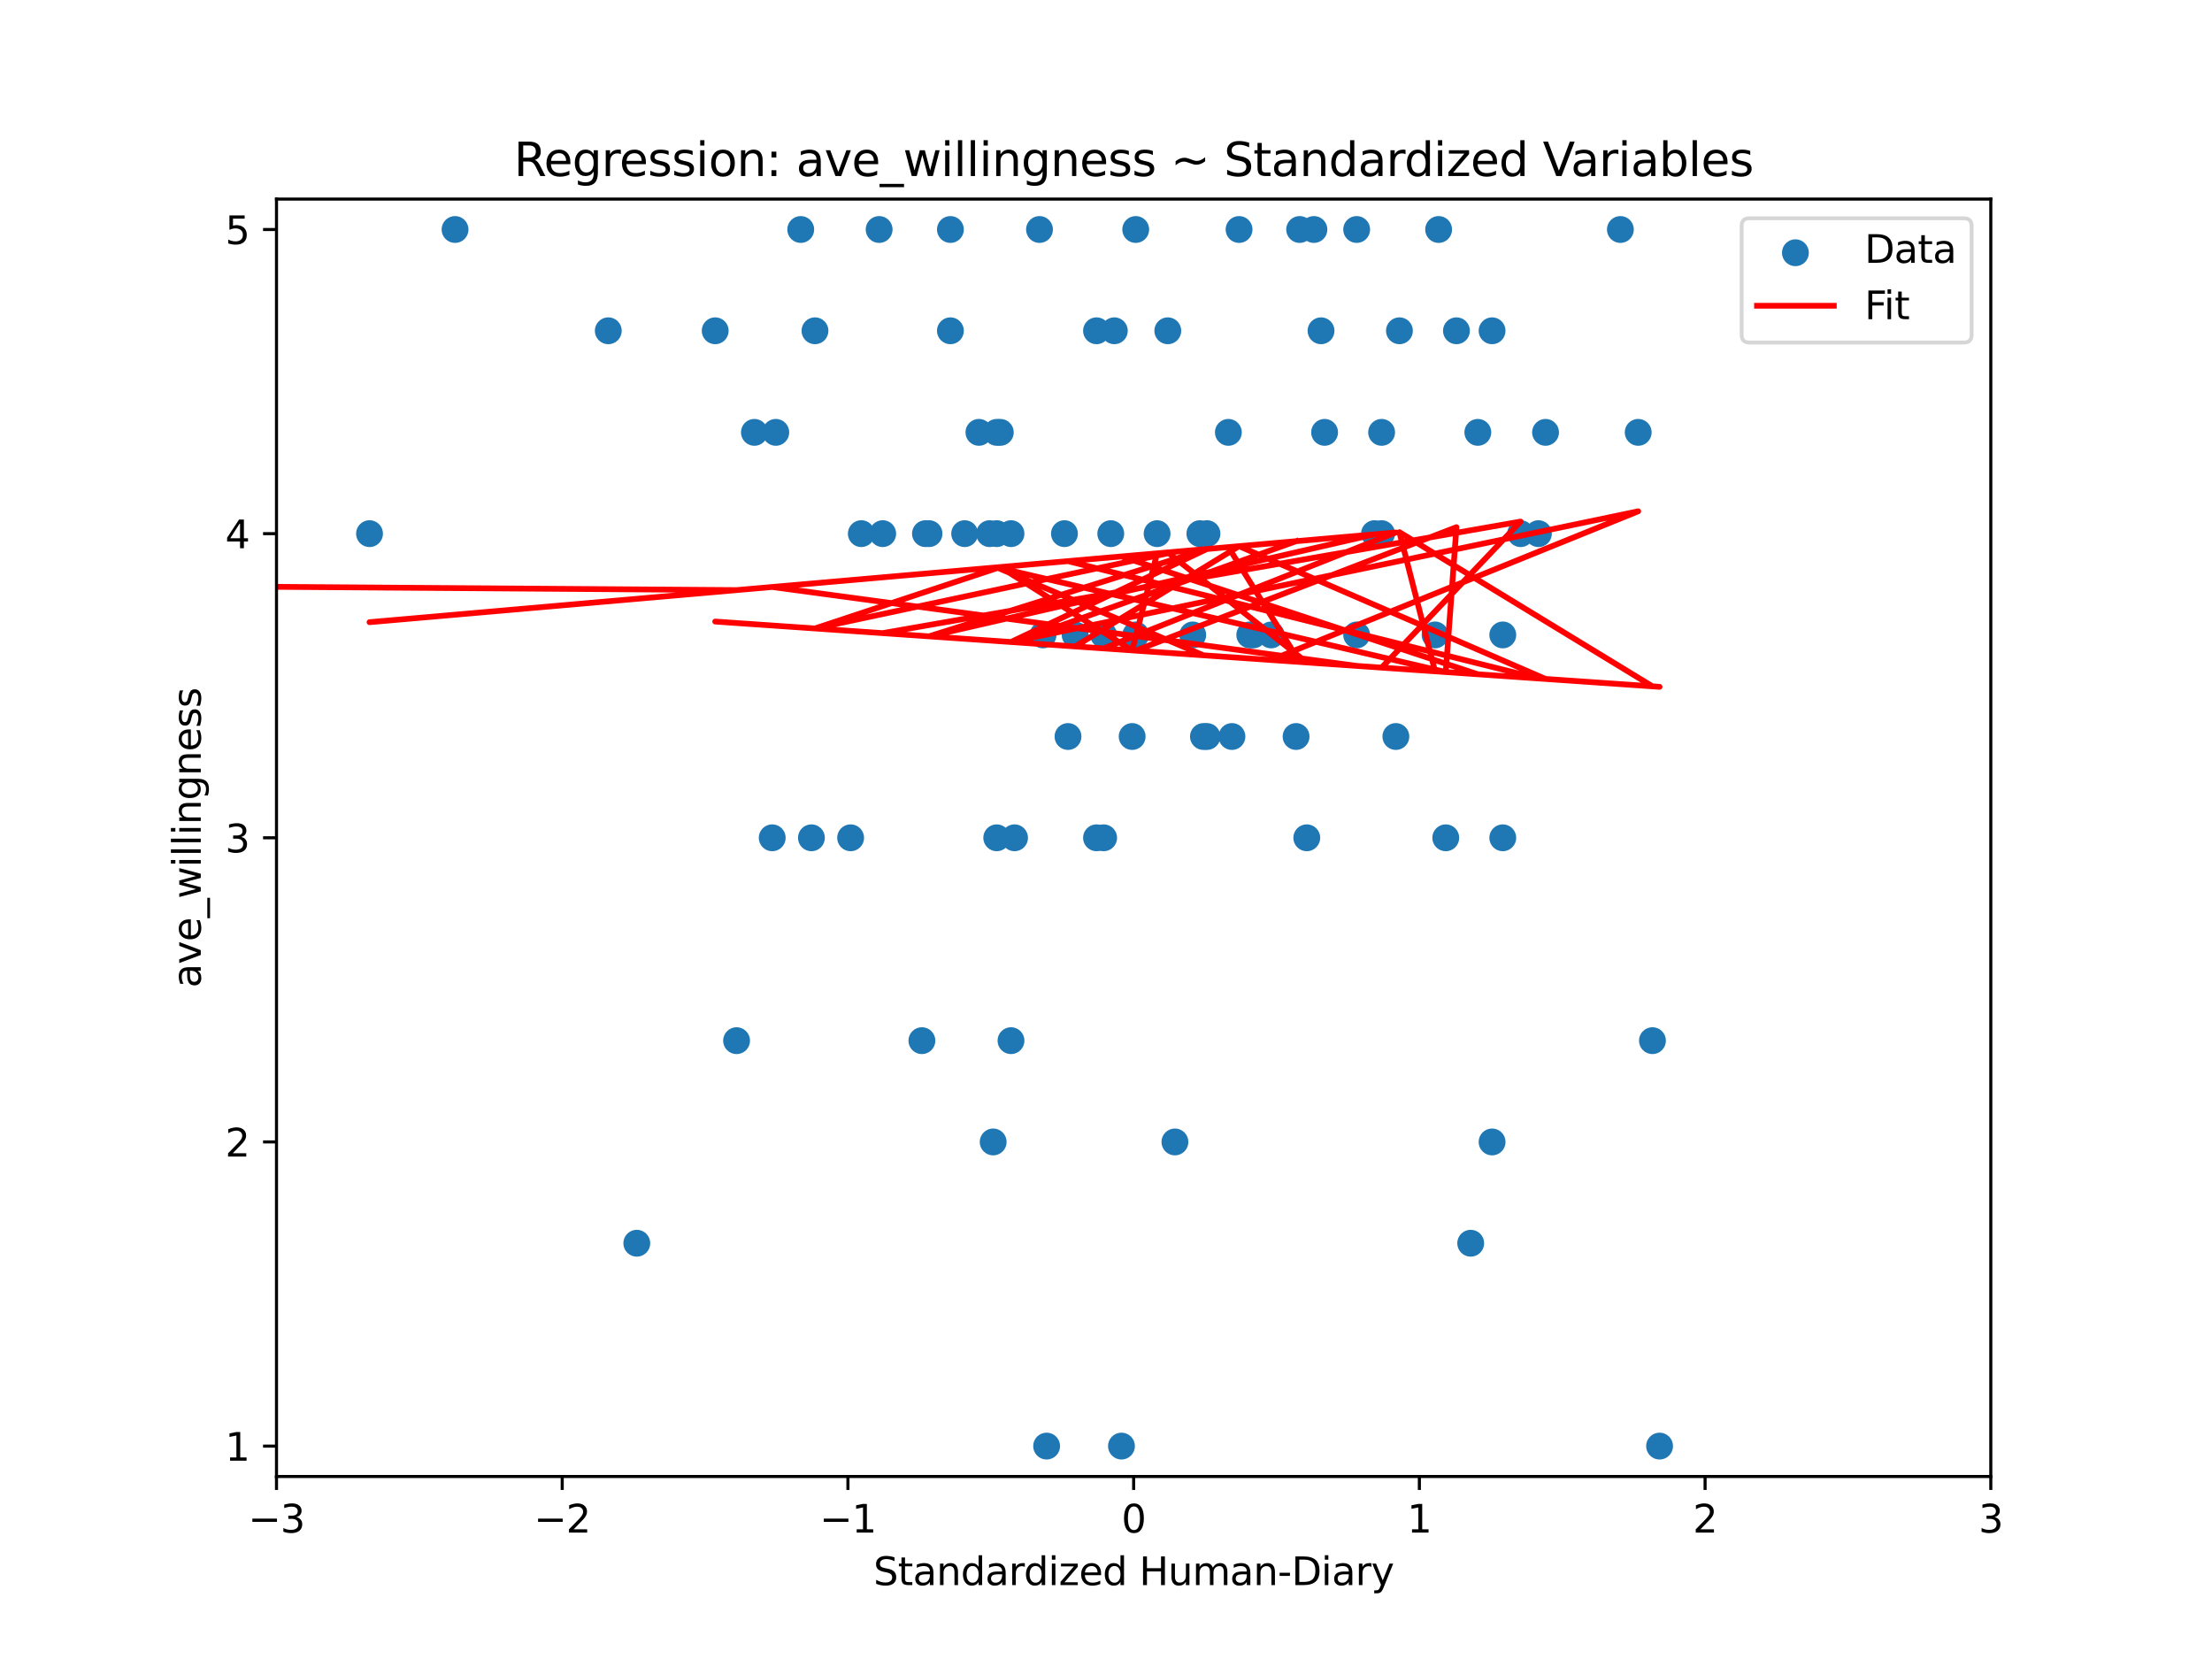 <?xml version="1.0" encoding="utf-8" standalone="no"?>
<!DOCTYPE svg PUBLIC "-//W3C//DTD SVG 1.1//EN"
  "http://www.w3.org/Graphics/SVG/1.1/DTD/svg11.dtd">
<svg xmlns:xlink="http://www.w3.org/1999/xlink" width="576pt" height="432pt" viewBox="0 0 576 432" xmlns="http://www.w3.org/2000/svg" version="1.1">
 <defs>
  <style type="text/css">*{stroke-linejoin: round; stroke-linecap: butt}</style>
 </defs>
 <g id="figure_1">
  <g id="patch_1">
   <path d="M 0 432 
L 576 432 
L 576 0 
L 0 0 
z
" style="fill: #ffffff"/>
  </g>
  <g id="axes_1">
   <g id="patch_2">
    <path d="M 72 384.48 
L 518.4 384.48 
L 518.4 51.84 
L 72 51.84 
z
" style="fill: #ffffff"/>
   </g>
   <g id="PathCollection_1">
    <defs>
     <path id="me330728692" d="M 0 3 
C 0.796 3 1.559 2.684 2.121 2.121 
C 2.684 1.559 3 0.796 3 0 
C 3 -0.796 2.684 -1.559 2.121 -2.121 
C 1.559 -2.684 0.796 -3 0 -3 
C -0.796 -3 -1.559 -2.684 -2.121 -2.121 
C -2.684 -1.559 -3 -0.796 -3 0 
C -3 0.796 -2.684 1.559 -2.121 2.121 
C -1.559 2.684 -0.796 3 0 3 
z
" style="stroke: #1f77b4"/>
    </defs>
    <g clip-path="url(#p7b02da8aae)">
     <use xlink:href="#me330728692" x="337.498" y="191.786" style="fill: #1f77b4; stroke: #1f77b4"/>
     <use xlink:href="#me330728692" x="264.188" y="218.16" style="fill: #1f77b4; stroke: #1f77b4"/>
     <use xlink:href="#me330728692" x="271.611" y="165.334" style="fill: #1f77b4; stroke: #1f77b4"/>
     <use xlink:href="#me330728692" x="391.32" y="165.334" style="fill: #1f77b4; stroke: #1f77b4"/>
     <use xlink:href="#me330728692" x="402.456" y="112.586" style="fill: #1f77b4; stroke: #1f77b4"/>
     <use xlink:href="#me330728692" x="322.65" y="59.76" style="fill: #1f77b4; stroke: #1f77b4"/>
     <use xlink:href="#me330728692" x="279.963" y="165.334" style="fill: #1f77b4; stroke: #1f77b4"/>
     <use xlink:href="#me330728692" x="343.994" y="86.134" style="fill: #1f77b4; stroke: #1f77b4"/>
     <use xlink:href="#me330728692" x="240.06" y="270.986" style="fill: #1f77b4; stroke: #1f77b4"/>
     <use xlink:href="#me330728692" x="290.171" y="86.134" style="fill: #1f77b4; stroke: #1f77b4"/>
     <use xlink:href="#me330728692" x="313.37" y="191.786" style="fill: #1f77b4; stroke: #1f77b4"/>
     <use xlink:href="#me330728692" x="259.548" y="218.16" style="fill: #1f77b4; stroke: #1f77b4"/>
     <use xlink:href="#me330728692" x="376.473" y="218.16" style="fill: #1f77b4; stroke: #1f77b4"/>
     <use xlink:href="#me330728692" x="379.257" y="86.134" style="fill: #1f77b4; stroke: #1f77b4"/>
     <use xlink:href="#me330728692" x="295.739" y="165.334" style="fill: #1f77b4; stroke: #1f77b4"/>
     <use xlink:href="#me330728692" x="384.825" y="112.586" style="fill: #1f77b4; stroke: #1f77b4"/>
     <use xlink:href="#me330728692" x="292.027" y="376.56" style="fill: #1f77b4; stroke: #1f77b4"/>
     <use xlink:href="#me330728692" x="312.442" y="138.96" style="fill: #1f77b4; stroke: #1f77b4"/>
     <use xlink:href="#me330728692" x="304.091" y="86.134" style="fill: #1f77b4; stroke: #1f77b4"/>
     <use xlink:href="#me330728692" x="340.282" y="218.16" style="fill: #1f77b4; stroke: #1f77b4"/>
     <use xlink:href="#me330728692" x="287.387" y="218.16" style="fill: #1f77b4; stroke: #1f77b4"/>
     <use xlink:href="#me330728692" x="363.481" y="191.786" style="fill: #1f77b4; stroke: #1f77b4"/>
     <use xlink:href="#me330728692" x="270.683" y="59.76" style="fill: #1f77b4; stroke: #1f77b4"/>
     <use xlink:href="#me330728692" x="278.107" y="191.786" style="fill: #1f77b4; stroke: #1f77b4"/>
     <use xlink:href="#me330728692" x="400.6" y="138.96" style="fill: #1f77b4; stroke: #1f77b4"/>
     <use xlink:href="#me330728692" x="391.32" y="218.16" style="fill: #1f77b4; stroke: #1f77b4"/>
     <use xlink:href="#me330728692" x="285.531" y="86.134" style="fill: #1f77b4; stroke: #1f77b4"/>
     <use xlink:href="#me330728692" x="211.293" y="218.16" style="fill: #1f77b4; stroke: #1f77b4"/>
     <use xlink:href="#me330728692" x="257.692" y="138.96" style="fill: #1f77b4; stroke: #1f77b4"/>
     <use xlink:href="#me330728692" x="326.362" y="165.334" style="fill: #1f77b4; stroke: #1f77b4"/>
     <use xlink:href="#me330728692" x="320.794" y="191.786" style="fill: #1f77b4; stroke: #1f77b4"/>
     <use xlink:href="#me330728692" x="338.426" y="59.76" style="fill: #1f77b4; stroke: #1f77b4"/>
     <use xlink:href="#me330728692" x="319.866" y="112.586" style="fill: #1f77b4; stroke: #1f77b4"/>
     <use xlink:href="#me330728692" x="247.484" y="59.76" style="fill: #1f77b4; stroke: #1f77b4"/>
     <use xlink:href="#me330728692" x="342.138" y="59.76" style="fill: #1f77b4; stroke: #1f77b4"/>
     <use xlink:href="#me330728692" x="224.285" y="138.96" style="fill: #1f77b4; stroke: #1f77b4"/>
     <use xlink:href="#me330728692" x="208.509" y="59.76" style="fill: #1f77b4; stroke: #1f77b4"/>
     <use xlink:href="#me330728692" x="357.913" y="138.96" style="fill: #1f77b4; stroke: #1f77b4"/>
     <use xlink:href="#me330728692" x="241.916" y="138.96" style="fill: #1f77b4; stroke: #1f77b4"/>
     <use xlink:href="#me330728692" x="314.298" y="138.96" style="fill: #1f77b4; stroke: #1f77b4"/>
     <use xlink:href="#me330728692" x="263.26" y="270.986" style="fill: #1f77b4; stroke: #1f77b4"/>
     <use xlink:href="#me330728692" x="426.584" y="112.586" style="fill: #1f77b4; stroke: #1f77b4"/>
     <use xlink:href="#me330728692" x="331.002" y="165.334" style="fill: #1f77b4; stroke: #1f77b4"/>
     <use xlink:href="#me330728692" x="432.151" y="376.56" style="fill: #1f77b4; stroke: #1f77b4"/>
     <use xlink:href="#me330728692" x="374.617" y="59.76" style="fill: #1f77b4; stroke: #1f77b4"/>
     <use xlink:href="#me330728692" x="272.539" y="376.56" style="fill: #1f77b4; stroke: #1f77b4"/>
     <use xlink:href="#me330728692" x="259.548" y="138.96" style="fill: #1f77b4; stroke: #1f77b4"/>
     <use xlink:href="#me330728692" x="229.852" y="138.96" style="fill: #1f77b4; stroke: #1f77b4"/>
     <use xlink:href="#me330728692" x="395.96" y="138.96" style="fill: #1f77b4; stroke: #1f77b4"/>
     <use xlink:href="#me330728692" x="359.769" y="112.586" style="fill: #1f77b4; stroke: #1f77b4"/>
     <use xlink:href="#me330728692" x="196.445" y="112.586" style="fill: #1f77b4; stroke: #1f77b4"/>
     <use xlink:href="#me330728692" x="430.295" y="270.986" style="fill: #1f77b4; stroke: #1f77b4"/>
     <use xlink:href="#me330728692" x="364.409" y="86.134" style="fill: #1f77b4; stroke: #1f77b4"/>
     <use xlink:href="#me330728692" x="373.689" y="165.334" style="fill: #1f77b4; stroke: #1f77b4"/>
     <use xlink:href="#me330728692" x="186.238" y="86.134" style="fill: #1f77b4; stroke: #1f77b4"/>
     <use xlink:href="#me330728692" x="382.969" y="323.734" style="fill: #1f77b4; stroke: #1f77b4"/>
     <use xlink:href="#me330728692" x="388.536" y="86.134" style="fill: #1f77b4; stroke: #1f77b4"/>
     <use xlink:href="#me330728692" x="388.536" y="297.36" style="fill: #1f77b4; stroke: #1f77b4"/>
     <use xlink:href="#me330728692" x="421.944" y="59.76" style="fill: #1f77b4; stroke: #1f77b4"/>
     <use xlink:href="#me330728692" x="314.298" y="191.786" style="fill: #1f77b4; stroke: #1f77b4"/>
     <use xlink:href="#me330728692" x="325.434" y="165.334" style="fill: #1f77b4; stroke: #1f77b4"/>
     <use xlink:href="#me330728692" x="353.273" y="59.76" style="fill: #1f77b4; stroke: #1f77b4"/>
     <use xlink:href="#me330728692" x="201.085" y="218.16" style="fill: #1f77b4; stroke: #1f77b4"/>
     <use xlink:href="#me330728692" x="353.273" y="165.334" style="fill: #1f77b4; stroke: #1f77b4"/>
     <use xlink:href="#me330728692" x="289.243" y="138.96" style="fill: #1f77b4; stroke: #1f77b4"/>
     <use xlink:href="#me330728692" x="301.307" y="138.96" style="fill: #1f77b4; stroke: #1f77b4"/>
     <use xlink:href="#me330728692" x="294.811" y="191.786" style="fill: #1f77b4; stroke: #1f77b4"/>
     <use xlink:href="#me330728692" x="260.476" y="112.586" style="fill: #1f77b4; stroke: #1f77b4"/>
     <use xlink:href="#me330728692" x="212.221" y="86.134" style="fill: #1f77b4; stroke: #1f77b4"/>
     <use xlink:href="#me330728692" x="305.947" y="297.36" style="fill: #1f77b4; stroke: #1f77b4"/>
     <use xlink:href="#me330728692" x="344.922" y="112.586" style="fill: #1f77b4; stroke: #1f77b4"/>
     <use xlink:href="#me330728692" x="158.398" y="86.134" style="fill: #1f77b4; stroke: #1f77b4"/>
     <use xlink:href="#me330728692" x="228.925" y="59.76" style="fill: #1f77b4; stroke: #1f77b4"/>
     <use xlink:href="#me330728692" x="240.988" y="138.96" style="fill: #1f77b4; stroke: #1f77b4"/>
     <use xlink:href="#me330728692" x="96.224" y="138.96" style="fill: #1f77b4; stroke: #1f77b4"/>
     <use xlink:href="#me330728692" x="251.196" y="138.96" style="fill: #1f77b4; stroke: #1f77b4"/>
     <use xlink:href="#me330728692" x="202.013" y="112.586" style="fill: #1f77b4; stroke: #1f77b4"/>
     <use xlink:href="#me330728692" x="258.62" y="297.36" style="fill: #1f77b4; stroke: #1f77b4"/>
     <use xlink:href="#me330728692" x="359.769" y="138.96" style="fill: #1f77b4; stroke: #1f77b4"/>
     <use xlink:href="#me330728692" x="310.586" y="165.334" style="fill: #1f77b4; stroke: #1f77b4"/>
     <use xlink:href="#me330728692" x="165.822" y="323.734" style="fill: #1f77b4; stroke: #1f77b4"/>
     <use xlink:href="#me330728692" x="287.387" y="165.334" style="fill: #1f77b4; stroke: #1f77b4"/>
     <use xlink:href="#me330728692" x="254.908" y="112.586" style="fill: #1f77b4; stroke: #1f77b4"/>
     <use xlink:href="#me330728692" x="285.531" y="218.16" style="fill: #1f77b4; stroke: #1f77b4"/>
     <use xlink:href="#me330728692" x="247.484" y="86.134" style="fill: #1f77b4; stroke: #1f77b4"/>
     <use xlink:href="#me330728692" x="259.548" y="112.586" style="fill: #1f77b4; stroke: #1f77b4"/>
     <use xlink:href="#me330728692" x="263.26" y="138.96" style="fill: #1f77b4; stroke: #1f77b4"/>
     <use xlink:href="#me330728692" x="277.179" y="138.96" style="fill: #1f77b4; stroke: #1f77b4"/>
     <use xlink:href="#me330728692" x="221.501" y="218.16" style="fill: #1f77b4; stroke: #1f77b4"/>
     <use xlink:href="#me330728692" x="295.739" y="59.76" style="fill: #1f77b4; stroke: #1f77b4"/>
     <use xlink:href="#me330728692" x="118.495" y="59.76" style="fill: #1f77b4; stroke: #1f77b4"/>
     <use xlink:href="#me330728692" x="191.805" y="270.986" style="fill: #1f77b4; stroke: #1f77b4"/>
     <use xlink:href="#me330728692" x="53.537" y="191.786" style="fill: #1f77b4; stroke: #1f77b4"/>
    </g>
   </g>
   <g id="matplotlib.axis_1">
    <g id="xtick_1">
     <g id="line2d_1">
      <defs>
       <path id="mbf32217a83" d="M 0 0 
L 0 3.5 
" style="stroke: #000000; stroke-width: 0.8"/>
      </defs>
      <g>
       <use xlink:href="#mbf32217a83" x="72" y="384.48" style="stroke: #000000; stroke-width: 0.8"/>
      </g>
     </g>
     <g id="text_1">
      <!-- −3 -->
      <g transform="translate(64.629 399.078) scale(0.1 -0.1)">
       <defs>
        <path id="DejaVuSans-2212" d="M 678 2272 
L 4684 2272 
L 4684 1741 
L 678 1741 
L 678 2272 
z
" transform="scale(0.016)"/>
        <path id="DejaVuSans-33" d="M 2597 2516 
Q 3050 2419 3304 2112 
Q 3559 1806 3559 1356 
Q 3559 666 3084 287 
Q 2609 -91 1734 -91 
Q 1441 -91 1130 -33 
Q 819 25 488 141 
L 488 750 
Q 750 597 1062 519 
Q 1375 441 1716 441 
Q 2309 441 2620 675 
Q 2931 909 2931 1356 
Q 2931 1769 2642 2001 
Q 2353 2234 1838 2234 
L 1294 2234 
L 1294 2753 
L 1863 2753 
Q 2328 2753 2575 2939 
Q 2822 3125 2822 3475 
Q 2822 3834 2567 4026 
Q 2313 4219 1838 4219 
Q 1578 4219 1281 4162 
Q 984 4106 628 3988 
L 628 4550 
Q 988 4650 1302 4700 
Q 1616 4750 1894 4750 
Q 2613 4750 3031 4423 
Q 3450 4097 3450 3541 
Q 3450 3153 3228 2886 
Q 3006 2619 2597 2516 
z
" transform="scale(0.016)"/>
       </defs>
       <use xlink:href="#DejaVuSans-2212"/>
       <use xlink:href="#DejaVuSans-33" x="83.789"/>
      </g>
     </g>
    </g>
    <g id="xtick_2">
     <g id="line2d_2">
      <g>
       <use xlink:href="#mbf32217a83" x="146.4" y="384.48" style="stroke: #000000; stroke-width: 0.8"/>
      </g>
     </g>
     <g id="text_2">
      <!-- −2 -->
      <g transform="translate(139.029 399.078) scale(0.1 -0.1)">
       <defs>
        <path id="DejaVuSans-32" d="M 1228 531 
L 3431 531 
L 3431 0 
L 469 0 
L 469 531 
Q 828 903 1448 1529 
Q 2069 2156 2228 2338 
Q 2531 2678 2651 2914 
Q 2772 3150 2772 3378 
Q 2772 3750 2511 3984 
Q 2250 4219 1831 4219 
Q 1534 4219 1204 4116 
Q 875 4013 500 3803 
L 500 4441 
Q 881 4594 1212 4672 
Q 1544 4750 1819 4750 
Q 2544 4750 2975 4387 
Q 3406 4025 3406 3419 
Q 3406 3131 3298 2873 
Q 3191 2616 2906 2266 
Q 2828 2175 2409 1742 
Q 1991 1309 1228 531 
z
" transform="scale(0.016)"/>
       </defs>
       <use xlink:href="#DejaVuSans-2212"/>
       <use xlink:href="#DejaVuSans-32" x="83.789"/>
      </g>
     </g>
    </g>
    <g id="xtick_3">
     <g id="line2d_3">
      <g>
       <use xlink:href="#mbf32217a83" x="220.8" y="384.48" style="stroke: #000000; stroke-width: 0.8"/>
      </g>
     </g>
     <g id="text_3">
      <!-- −1 -->
      <g transform="translate(213.429 399.078) scale(0.1 -0.1)">
       <defs>
        <path id="DejaVuSans-31" d="M 794 531 
L 1825 531 
L 1825 4091 
L 703 3866 
L 703 4441 
L 1819 4666 
L 2450 4666 
L 2450 531 
L 3481 531 
L 3481 0 
L 794 0 
L 794 531 
z
" transform="scale(0.016)"/>
       </defs>
       <use xlink:href="#DejaVuSans-2212"/>
       <use xlink:href="#DejaVuSans-31" x="83.789"/>
      </g>
     </g>
    </g>
    <g id="xtick_4">
     <g id="line2d_4">
      <g>
       <use xlink:href="#mbf32217a83" x="295.2" y="384.48" style="stroke: #000000; stroke-width: 0.8"/>
      </g>
     </g>
     <g id="text_4">
      <!-- 0 -->
      <g transform="translate(292.019 399.078) scale(0.1 -0.1)">
       <defs>
        <path id="DejaVuSans-30" d="M 2034 4250 
Q 1547 4250 1301 3770 
Q 1056 3291 1056 2328 
Q 1056 1369 1301 889 
Q 1547 409 2034 409 
Q 2525 409 2770 889 
Q 3016 1369 3016 2328 
Q 3016 3291 2770 3770 
Q 2525 4250 2034 4250 
z
M 2034 4750 
Q 2819 4750 3233 4129 
Q 3647 3509 3647 2328 
Q 3647 1150 3233 529 
Q 2819 -91 2034 -91 
Q 1250 -91 836 529 
Q 422 1150 422 2328 
Q 422 3509 836 4129 
Q 1250 4750 2034 4750 
z
" transform="scale(0.016)"/>
       </defs>
       <use xlink:href="#DejaVuSans-30"/>
      </g>
     </g>
    </g>
    <g id="xtick_5">
     <g id="line2d_5">
      <g>
       <use xlink:href="#mbf32217a83" x="369.6" y="384.48" style="stroke: #000000; stroke-width: 0.8"/>
      </g>
     </g>
     <g id="text_5">
      <!-- 1 -->
      <g transform="translate(366.419 399.078) scale(0.1 -0.1)">
       <use xlink:href="#DejaVuSans-31"/>
      </g>
     </g>
    </g>
    <g id="xtick_6">
     <g id="line2d_6">
      <g>
       <use xlink:href="#mbf32217a83" x="444" y="384.48" style="stroke: #000000; stroke-width: 0.8"/>
      </g>
     </g>
     <g id="text_6">
      <!-- 2 -->
      <g transform="translate(440.819 399.078) scale(0.1 -0.1)">
       <use xlink:href="#DejaVuSans-32"/>
      </g>
     </g>
    </g>
    <g id="xtick_7">
     <g id="line2d_7">
      <g>
       <use xlink:href="#mbf32217a83" x="518.4" y="384.48" style="stroke: #000000; stroke-width: 0.8"/>
      </g>
     </g>
     <g id="text_7">
      <!-- 3 -->
      <g transform="translate(515.219 399.078) scale(0.1 -0.1)">
       <use xlink:href="#DejaVuSans-33"/>
      </g>
     </g>
    </g>
    <g id="text_8">
     <!-- Standardized Human-Diary -->
     <g transform="translate(227.445 412.757) scale(0.1 -0.1)">
      <defs>
       <path id="DejaVuSans-53" d="M 3425 4513 
L 3425 3897 
Q 3066 4069 2747 4153 
Q 2428 4238 2131 4238 
Q 1616 4238 1336 4038 
Q 1056 3838 1056 3469 
Q 1056 3159 1242 3001 
Q 1428 2844 1947 2747 
L 2328 2669 
Q 3034 2534 3370 2195 
Q 3706 1856 3706 1288 
Q 3706 609 3251 259 
Q 2797 -91 1919 -91 
Q 1588 -91 1214 -16 
Q 841 59 441 206 
L 441 856 
Q 825 641 1194 531 
Q 1563 422 1919 422 
Q 2459 422 2753 634 
Q 3047 847 3047 1241 
Q 3047 1584 2836 1778 
Q 2625 1972 2144 2069 
L 1759 2144 
Q 1053 2284 737 2584 
Q 422 2884 422 3419 
Q 422 4038 858 4394 
Q 1294 4750 2059 4750 
Q 2388 4750 2728 4690 
Q 3069 4631 3425 4513 
z
" transform="scale(0.016)"/>
       <path id="DejaVuSans-74" d="M 1172 4494 
L 1172 3500 
L 2356 3500 
L 2356 3053 
L 1172 3053 
L 1172 1153 
Q 1172 725 1289 603 
Q 1406 481 1766 481 
L 2356 481 
L 2356 0 
L 1766 0 
Q 1100 0 847 248 
Q 594 497 594 1153 
L 594 3053 
L 172 3053 
L 172 3500 
L 594 3500 
L 594 4494 
L 1172 4494 
z
" transform="scale(0.016)"/>
       <path id="DejaVuSans-61" d="M 2194 1759 
Q 1497 1759 1228 1600 
Q 959 1441 959 1056 
Q 959 750 1161 570 
Q 1363 391 1709 391 
Q 2188 391 2477 730 
Q 2766 1069 2766 1631 
L 2766 1759 
L 2194 1759 
z
M 3341 1997 
L 3341 0 
L 2766 0 
L 2766 531 
Q 2569 213 2275 61 
Q 1981 -91 1556 -91 
Q 1019 -91 701 211 
Q 384 513 384 1019 
Q 384 1609 779 1909 
Q 1175 2209 1959 2209 
L 2766 2209 
L 2766 2266 
Q 2766 2663 2505 2880 
Q 2244 3097 1772 3097 
Q 1472 3097 1187 3025 
Q 903 2953 641 2809 
L 641 3341 
Q 956 3463 1253 3523 
Q 1550 3584 1831 3584 
Q 2591 3584 2966 3190 
Q 3341 2797 3341 1997 
z
" transform="scale(0.016)"/>
       <path id="DejaVuSans-6e" d="M 3513 2113 
L 3513 0 
L 2938 0 
L 2938 2094 
Q 2938 2591 2744 2837 
Q 2550 3084 2163 3084 
Q 1697 3084 1428 2787 
Q 1159 2491 1159 1978 
L 1159 0 
L 581 0 
L 581 3500 
L 1159 3500 
L 1159 2956 
Q 1366 3272 1645 3428 
Q 1925 3584 2291 3584 
Q 2894 3584 3203 3211 
Q 3513 2838 3513 2113 
z
" transform="scale(0.016)"/>
       <path id="DejaVuSans-64" d="M 2906 2969 
L 2906 4863 
L 3481 4863 
L 3481 0 
L 2906 0 
L 2906 525 
Q 2725 213 2448 61 
Q 2172 -91 1784 -91 
Q 1150 -91 751 415 
Q 353 922 353 1747 
Q 353 2572 751 3078 
Q 1150 3584 1784 3584 
Q 2172 3584 2448 3432 
Q 2725 3281 2906 2969 
z
M 947 1747 
Q 947 1113 1208 752 
Q 1469 391 1925 391 
Q 2381 391 2643 752 
Q 2906 1113 2906 1747 
Q 2906 2381 2643 2742 
Q 2381 3103 1925 3103 
Q 1469 3103 1208 2742 
Q 947 2381 947 1747 
z
" transform="scale(0.016)"/>
       <path id="DejaVuSans-72" d="M 2631 2963 
Q 2534 3019 2420 3045 
Q 2306 3072 2169 3072 
Q 1681 3072 1420 2755 
Q 1159 2438 1159 1844 
L 1159 0 
L 581 0 
L 581 3500 
L 1159 3500 
L 1159 2956 
Q 1341 3275 1631 3429 
Q 1922 3584 2338 3584 
Q 2397 3584 2469 3576 
Q 2541 3569 2628 3553 
L 2631 2963 
z
" transform="scale(0.016)"/>
       <path id="DejaVuSans-69" d="M 603 3500 
L 1178 3500 
L 1178 0 
L 603 0 
L 603 3500 
z
M 603 4863 
L 1178 4863 
L 1178 4134 
L 603 4134 
L 603 4863 
z
" transform="scale(0.016)"/>
       <path id="DejaVuSans-7a" d="M 353 3500 
L 3084 3500 
L 3084 2975 
L 922 459 
L 3084 459 
L 3084 0 
L 275 0 
L 275 525 
L 2438 3041 
L 353 3041 
L 353 3500 
z
" transform="scale(0.016)"/>
       <path id="DejaVuSans-65" d="M 3597 1894 
L 3597 1613 
L 953 1613 
Q 991 1019 1311 708 
Q 1631 397 2203 397 
Q 2534 397 2845 478 
Q 3156 559 3463 722 
L 3463 178 
Q 3153 47 2828 -22 
Q 2503 -91 2169 -91 
Q 1331 -91 842 396 
Q 353 884 353 1716 
Q 353 2575 817 3079 
Q 1281 3584 2069 3584 
Q 2775 3584 3186 3129 
Q 3597 2675 3597 1894 
z
M 3022 2063 
Q 3016 2534 2758 2815 
Q 2500 3097 2075 3097 
Q 1594 3097 1305 2825 
Q 1016 2553 972 2059 
L 3022 2063 
z
" transform="scale(0.016)"/>
       <path id="DejaVuSans-20" transform="scale(0.016)"/>
       <path id="DejaVuSans-48" d="M 628 4666 
L 1259 4666 
L 1259 2753 
L 3553 2753 
L 3553 4666 
L 4184 4666 
L 4184 0 
L 3553 0 
L 3553 2222 
L 1259 2222 
L 1259 0 
L 628 0 
L 628 4666 
z
" transform="scale(0.016)"/>
       <path id="DejaVuSans-75" d="M 544 1381 
L 544 3500 
L 1119 3500 
L 1119 1403 
Q 1119 906 1312 657 
Q 1506 409 1894 409 
Q 2359 409 2629 706 
Q 2900 1003 2900 1516 
L 2900 3500 
L 3475 3500 
L 3475 0 
L 2900 0 
L 2900 538 
Q 2691 219 2414 64 
Q 2138 -91 1772 -91 
Q 1169 -91 856 284 
Q 544 659 544 1381 
z
M 1991 3584 
L 1991 3584 
z
" transform="scale(0.016)"/>
       <path id="DejaVuSans-6d" d="M 3328 2828 
Q 3544 3216 3844 3400 
Q 4144 3584 4550 3584 
Q 5097 3584 5394 3201 
Q 5691 2819 5691 2113 
L 5691 0 
L 5113 0 
L 5113 2094 
Q 5113 2597 4934 2840 
Q 4756 3084 4391 3084 
Q 3944 3084 3684 2787 
Q 3425 2491 3425 1978 
L 3425 0 
L 2847 0 
L 2847 2094 
Q 2847 2600 2669 2842 
Q 2491 3084 2119 3084 
Q 1678 3084 1418 2786 
Q 1159 2488 1159 1978 
L 1159 0 
L 581 0 
L 581 3500 
L 1159 3500 
L 1159 2956 
Q 1356 3278 1631 3431 
Q 1906 3584 2284 3584 
Q 2666 3584 2933 3390 
Q 3200 3197 3328 2828 
z
" transform="scale(0.016)"/>
       <path id="DejaVuSans-2d" d="M 313 2009 
L 1997 2009 
L 1997 1497 
L 313 1497 
L 313 2009 
z
" transform="scale(0.016)"/>
       <path id="DejaVuSans-44" d="M 1259 4147 
L 1259 519 
L 2022 519 
Q 2988 519 3436 956 
Q 3884 1394 3884 2338 
Q 3884 3275 3436 3711 
Q 2988 4147 2022 4147 
L 1259 4147 
z
M 628 4666 
L 1925 4666 
Q 3281 4666 3915 4102 
Q 4550 3538 4550 2338 
Q 4550 1131 3912 565 
Q 3275 0 1925 0 
L 628 0 
L 628 4666 
z
" transform="scale(0.016)"/>
       <path id="DejaVuSans-79" d="M 2059 -325 
Q 1816 -950 1584 -1140 
Q 1353 -1331 966 -1331 
L 506 -1331 
L 506 -850 
L 844 -850 
Q 1081 -850 1212 -737 
Q 1344 -625 1503 -206 
L 1606 56 
L 191 3500 
L 800 3500 
L 1894 763 
L 2988 3500 
L 3597 3500 
L 2059 -325 
z
" transform="scale(0.016)"/>
      </defs>
      <use xlink:href="#DejaVuSans-53"/>
      <use xlink:href="#DejaVuSans-74" x="63.477"/>
      <use xlink:href="#DejaVuSans-61" x="102.686"/>
      <use xlink:href="#DejaVuSans-6e" x="163.965"/>
      <use xlink:href="#DejaVuSans-64" x="227.344"/>
      <use xlink:href="#DejaVuSans-61" x="290.82"/>
      <use xlink:href="#DejaVuSans-72" x="352.1"/>
      <use xlink:href="#DejaVuSans-64" x="391.463"/>
      <use xlink:href="#DejaVuSans-69" x="454.939"/>
      <use xlink:href="#DejaVuSans-7a" x="482.723"/>
      <use xlink:href="#DejaVuSans-65" x="535.213"/>
      <use xlink:href="#DejaVuSans-64" x="596.736"/>
      <use xlink:href="#DejaVuSans-20" x="660.213"/>
      <use xlink:href="#DejaVuSans-48" x="692"/>
      <use xlink:href="#DejaVuSans-75" x="767.195"/>
      <use xlink:href="#DejaVuSans-6d" x="830.574"/>
      <use xlink:href="#DejaVuSans-61" x="927.986"/>
      <use xlink:href="#DejaVuSans-6e" x="989.266"/>
      <use xlink:href="#DejaVuSans-2d" x="1052.645"/>
      <use xlink:href="#DejaVuSans-44" x="1088.729"/>
      <use xlink:href="#DejaVuSans-69" x="1165.73"/>
      <use xlink:href="#DejaVuSans-61" x="1193.514"/>
      <use xlink:href="#DejaVuSans-72" x="1254.793"/>
      <use xlink:href="#DejaVuSans-79" x="1295.906"/>
     </g>
    </g>
   </g>
   <g id="matplotlib.axis_2">
    <g id="ytick_1">
     <g id="line2d_8">
      <defs>
       <path id="m2ba1ef8486" d="M 0 0 
L -3.5 0 
" style="stroke: #000000; stroke-width: 0.8"/>
      </defs>
      <g>
       <use xlink:href="#m2ba1ef8486" x="72" y="376.56" style="stroke: #000000; stroke-width: 0.8"/>
      </g>
     </g>
     <g id="text_9">
      <!-- 1 -->
      <g transform="translate(58.638 380.359) scale(0.1 -0.1)">
       <use xlink:href="#DejaVuSans-31"/>
      </g>
     </g>
    </g>
    <g id="ytick_2">
     <g id="line2d_9">
      <g>
       <use xlink:href="#m2ba1ef8486" x="72" y="297.36" style="stroke: #000000; stroke-width: 0.8"/>
      </g>
     </g>
     <g id="text_10">
      <!-- 2 -->
      <g transform="translate(58.638 301.159) scale(0.1 -0.1)">
       <use xlink:href="#DejaVuSans-32"/>
      </g>
     </g>
    </g>
    <g id="ytick_3">
     <g id="line2d_10">
      <g>
       <use xlink:href="#m2ba1ef8486" x="72" y="218.16" style="stroke: #000000; stroke-width: 0.8"/>
      </g>
     </g>
     <g id="text_11">
      <!-- 3 -->
      <g transform="translate(58.638 221.959) scale(0.1 -0.1)">
       <use xlink:href="#DejaVuSans-33"/>
      </g>
     </g>
    </g>
    <g id="ytick_4">
     <g id="line2d_11">
      <g>
       <use xlink:href="#m2ba1ef8486" x="72" y="138.96" style="stroke: #000000; stroke-width: 0.8"/>
      </g>
     </g>
     <g id="text_12">
      <!-- 4 -->
      <g transform="translate(58.638 142.759) scale(0.1 -0.1)">
       <defs>
        <path id="DejaVuSans-34" d="M 2419 4116 
L 825 1625 
L 2419 1625 
L 2419 4116 
z
M 2253 4666 
L 3047 4666 
L 3047 1625 
L 3713 1625 
L 3713 1100 
L 3047 1100 
L 3047 0 
L 2419 0 
L 2419 1100 
L 313 1100 
L 313 1709 
L 2253 4666 
z
" transform="scale(0.016)"/>
       </defs>
       <use xlink:href="#DejaVuSans-34"/>
      </g>
     </g>
    </g>
    <g id="ytick_5">
     <g id="line2d_12">
      <g>
       <use xlink:href="#m2ba1ef8486" x="72" y="59.76" style="stroke: #000000; stroke-width: 0.8"/>
      </g>
     </g>
     <g id="text_13">
      <!-- 5 -->
      <g transform="translate(58.638 63.559) scale(0.1 -0.1)">
       <defs>
        <path id="DejaVuSans-35" d="M 691 4666 
L 3169 4666 
L 3169 4134 
L 1269 4134 
L 1269 2991 
Q 1406 3038 1543 3061 
Q 1681 3084 1819 3084 
Q 2600 3084 3056 2656 
Q 3513 2228 3513 1497 
Q 3513 744 3044 326 
Q 2575 -91 1722 -91 
Q 1428 -91 1123 -41 
Q 819 9 494 109 
L 494 744 
Q 775 591 1075 516 
Q 1375 441 1709 441 
Q 2250 441 2565 725 
Q 2881 1009 2881 1497 
Q 2881 1984 2565 2268 
Q 2250 2553 1709 2553 
Q 1456 2553 1204 2497 
Q 953 2441 691 2322 
L 691 4666 
z
" transform="scale(0.016)"/>
       </defs>
       <use xlink:href="#DejaVuSans-35"/>
      </g>
     </g>
    </g>
    <g id="text_14">
     <!-- ave_willingness -->
     <g transform="translate(52.28 257.203) rotate(-90) scale(0.1 -0.1)">
      <defs>
       <path id="DejaVuSans-76" d="M 191 3500 
L 800 3500 
L 1894 563 
L 2988 3500 
L 3597 3500 
L 2284 0 
L 1503 0 
L 191 3500 
z
" transform="scale(0.016)"/>
       <path id="DejaVuSans-5f" d="M 3263 -1063 
L 3263 -1509 
L -63 -1509 
L -63 -1063 
L 3263 -1063 
z
" transform="scale(0.016)"/>
       <path id="DejaVuSans-77" d="M 269 3500 
L 844 3500 
L 1563 769 
L 2278 3500 
L 2956 3500 
L 3675 769 
L 4391 3500 
L 4966 3500 
L 4050 0 
L 3372 0 
L 2619 2869 
L 1863 0 
L 1184 0 
L 269 3500 
z
" transform="scale(0.016)"/>
       <path id="DejaVuSans-6c" d="M 603 4863 
L 1178 4863 
L 1178 0 
L 603 0 
L 603 4863 
z
" transform="scale(0.016)"/>
       <path id="DejaVuSans-67" d="M 2906 1791 
Q 2906 2416 2648 2759 
Q 2391 3103 1925 3103 
Q 1463 3103 1205 2759 
Q 947 2416 947 1791 
Q 947 1169 1205 825 
Q 1463 481 1925 481 
Q 2391 481 2648 825 
Q 2906 1169 2906 1791 
z
M 3481 434 
Q 3481 -459 3084 -895 
Q 2688 -1331 1869 -1331 
Q 1566 -1331 1297 -1286 
Q 1028 -1241 775 -1147 
L 775 -588 
Q 1028 -725 1275 -790 
Q 1522 -856 1778 -856 
Q 2344 -856 2625 -561 
Q 2906 -266 2906 331 
L 2906 616 
Q 2728 306 2450 153 
Q 2172 0 1784 0 
Q 1141 0 747 490 
Q 353 981 353 1791 
Q 353 2603 747 3093 
Q 1141 3584 1784 3584 
Q 2172 3584 2450 3431 
Q 2728 3278 2906 2969 
L 2906 3500 
L 3481 3500 
L 3481 434 
z
" transform="scale(0.016)"/>
       <path id="DejaVuSans-73" d="M 2834 3397 
L 2834 2853 
Q 2591 2978 2328 3040 
Q 2066 3103 1784 3103 
Q 1356 3103 1142 2972 
Q 928 2841 928 2578 
Q 928 2378 1081 2264 
Q 1234 2150 1697 2047 
L 1894 2003 
Q 2506 1872 2764 1633 
Q 3022 1394 3022 966 
Q 3022 478 2636 193 
Q 2250 -91 1575 -91 
Q 1294 -91 989 -36 
Q 684 19 347 128 
L 347 722 
Q 666 556 975 473 
Q 1284 391 1588 391 
Q 1994 391 2212 530 
Q 2431 669 2431 922 
Q 2431 1156 2273 1281 
Q 2116 1406 1581 1522 
L 1381 1569 
Q 847 1681 609 1914 
Q 372 2147 372 2553 
Q 372 3047 722 3315 
Q 1072 3584 1716 3584 
Q 2034 3584 2315 3537 
Q 2597 3491 2834 3397 
z
" transform="scale(0.016)"/>
      </defs>
      <use xlink:href="#DejaVuSans-61"/>
      <use xlink:href="#DejaVuSans-76" x="61.279"/>
      <use xlink:href="#DejaVuSans-65" x="120.459"/>
      <use xlink:href="#DejaVuSans-5f" x="181.982"/>
      <use xlink:href="#DejaVuSans-77" x="231.982"/>
      <use xlink:href="#DejaVuSans-69" x="313.77"/>
      <use xlink:href="#DejaVuSans-6c" x="341.553"/>
      <use xlink:href="#DejaVuSans-6c" x="369.336"/>
      <use xlink:href="#DejaVuSans-69" x="397.119"/>
      <use xlink:href="#DejaVuSans-6e" x="424.902"/>
      <use xlink:href="#DejaVuSans-67" x="488.281"/>
      <use xlink:href="#DejaVuSans-6e" x="551.758"/>
      <use xlink:href="#DejaVuSans-65" x="615.137"/>
      <use xlink:href="#DejaVuSans-73" x="676.66"/>
      <use xlink:href="#DejaVuSans-73" x="728.76"/>
     </g>
    </g>
   </g>
   <g id="line2d_13">
    <path d="M 337.498 140.927 
L 264.188 167.24 
L 271.611 167.753 
L 391.32 176.028 
L 402.456 176.797 
L 322.65 142.225 
L 279.963 168.331 
L 343.994 172.756 
L 240.06 165.572 
L 290.171 169.036 
L 313.37 170.64 
L 259.548 147.74 
L 376.473 175.001 
L 379.257 137.277 
L 295.739 169.421 
L 384.825 175.579 
L 292.027 144.901 
L 312.442 143.117 
L 304.091 143.847 
L 340.282 172.5 
L 287.387 168.844 
L 363.481 138.656 
L 270.683 146.767 
L 278.107 146.118 
L 400.6 176.669 
L 391.32 176.028 
L 285.531 168.715 
L 211.293 163.584 
L 257.692 166.791 
L 326.362 171.538 
L 320.794 171.153 
L 338.426 172.372 
L 319.866 142.468 
L 247.484 148.794 
L 342.138 140.522 
L 224.285 150.822 
L 208.509 152.201 
L 357.913 139.143 
L 241.916 165.701 
L 314.298 142.955 
L 263.26 167.176 
L 426.584 133.141 
L 331.002 171.858 
L 432.151 178.85 
L 374.617 174.873 
L 272.539 167.817 
L 259.548 166.919 
L 229.852 164.867 
L 395.96 135.817 
L 359.769 173.847 
L 196.445 162.558 
L 430.295 178.722 
L 364.409 138.575 
L 373.689 174.809 
L 186.238 161.852 
L 382.969 175.45 
L 388.536 175.835 
L 388.536 175.835 
L 421.944 178.144 
L 314.298 170.704 
L 325.434 171.474 
L 353.273 173.398 
L 201.085 152.85 
L 353.273 139.548 
L 289.243 145.145 
L 301.307 144.09 
L 294.811 169.357 
L 260.476 147.659 
L 212.221 163.648 
L 305.947 143.685 
L 344.922 140.278 
L 158.398 156.58 
L 228.925 150.416 
L 240.988 149.362 
L 96.224 162.015 
L 251.196 148.47 
L 202.013 152.769 
L 258.62 147.821 
L 359.769 138.981 
L 310.586 143.279 
L 165.822 155.932 
L 287.387 145.307 
L 254.908 148.146 
L 285.531 145.469 
L 247.484 148.794 
L 259.548 147.74 
L 263.26 147.416 
L 277.179 146.199 
L 221.501 151.065 
L 295.739 144.577 
L 118.495 160.068 
L 191.805 153.661 
L 53.537 152.68 
" clip-path="url(#p7b02da8aae)" style="fill: none; stroke: #ff0000; stroke-width: 1.5; stroke-linecap: square"/>
   </g>
   <g id="patch_3">
    <path d="M 72 384.48 
L 72 51.84 
" style="fill: none; stroke: #000000; stroke-width: 0.8; stroke-linejoin: miter; stroke-linecap: square"/>
   </g>
   <g id="patch_4">
    <path d="M 518.4 384.48 
L 518.4 51.84 
" style="fill: none; stroke: #000000; stroke-width: 0.8; stroke-linejoin: miter; stroke-linecap: square"/>
   </g>
   <g id="patch_5">
    <path d="M 72 384.48 
L 518.4 384.48 
" style="fill: none; stroke: #000000; stroke-width: 0.8; stroke-linejoin: miter; stroke-linecap: square"/>
   </g>
   <g id="patch_6">
    <path d="M 72 51.84 
L 518.4 51.84 
" style="fill: none; stroke: #000000; stroke-width: 0.8; stroke-linejoin: miter; stroke-linecap: square"/>
   </g>
   <g id="text_15">
    <!-- Regression: ave_willingness ~ Standardized Variables -->
    <g transform="translate(133.822 45.84) scale(0.12 -0.12)">
     <defs>
      <path id="DejaVuSans-52" d="M 2841 2188 
Q 3044 2119 3236 1894 
Q 3428 1669 3622 1275 
L 4263 0 
L 3584 0 
L 2988 1197 
Q 2756 1666 2539 1819 
Q 2322 1972 1947 1972 
L 1259 1972 
L 1259 0 
L 628 0 
L 628 4666 
L 2053 4666 
Q 2853 4666 3247 4331 
Q 3641 3997 3641 3322 
Q 3641 2881 3436 2590 
Q 3231 2300 2841 2188 
z
M 1259 4147 
L 1259 2491 
L 2053 2491 
Q 2509 2491 2742 2702 
Q 2975 2913 2975 3322 
Q 2975 3731 2742 3939 
Q 2509 4147 2053 4147 
L 1259 4147 
z
" transform="scale(0.016)"/>
      <path id="DejaVuSans-6f" d="M 1959 3097 
Q 1497 3097 1228 2736 
Q 959 2375 959 1747 
Q 959 1119 1226 758 
Q 1494 397 1959 397 
Q 2419 397 2687 759 
Q 2956 1122 2956 1747 
Q 2956 2369 2687 2733 
Q 2419 3097 1959 3097 
z
M 1959 3584 
Q 2709 3584 3137 3096 
Q 3566 2609 3566 1747 
Q 3566 888 3137 398 
Q 2709 -91 1959 -91 
Q 1206 -91 779 398 
Q 353 888 353 1747 
Q 353 2609 779 3096 
Q 1206 3584 1959 3584 
z
" transform="scale(0.016)"/>
      <path id="DejaVuSans-3a" d="M 750 794 
L 1409 794 
L 1409 0 
L 750 0 
L 750 794 
z
M 750 3309 
L 1409 3309 
L 1409 2516 
L 750 2516 
L 750 3309 
z
" transform="scale(0.016)"/>
      <path id="DejaVuSans-7e" d="M 4684 2553 
L 4684 1997 
Q 4356 1750 4076 1644 
Q 3797 1538 3494 1538 
Q 3150 1538 2694 1722 
Q 2659 1734 2644 1741 
Q 2622 1750 2575 1766 
Q 2091 1959 1797 1959 
Q 1522 1959 1253 1839 
Q 984 1719 678 1459 
L 678 2016 
Q 1006 2263 1286 2370 
Q 1566 2478 1869 2478 
Q 2213 2478 2672 2291 
Q 2703 2278 2719 2272 
Q 2744 2263 2788 2247 
Q 3272 2053 3566 2053 
Q 3834 2053 4098 2172 
Q 4363 2291 4684 2553 
z
" transform="scale(0.016)"/>
      <path id="DejaVuSans-56" d="M 1831 0 
L 50 4666 
L 709 4666 
L 2188 738 
L 3669 4666 
L 4325 4666 
L 2547 0 
L 1831 0 
z
" transform="scale(0.016)"/>
      <path id="DejaVuSans-62" d="M 3116 1747 
Q 3116 2381 2855 2742 
Q 2594 3103 2138 3103 
Q 1681 3103 1420 2742 
Q 1159 2381 1159 1747 
Q 1159 1113 1420 752 
Q 1681 391 2138 391 
Q 2594 391 2855 752 
Q 3116 1113 3116 1747 
z
M 1159 2969 
Q 1341 3281 1617 3432 
Q 1894 3584 2278 3584 
Q 2916 3584 3314 3078 
Q 3713 2572 3713 1747 
Q 3713 922 3314 415 
Q 2916 -91 2278 -91 
Q 1894 -91 1617 61 
Q 1341 213 1159 525 
L 1159 0 
L 581 0 
L 581 4863 
L 1159 4863 
L 1159 2969 
z
" transform="scale(0.016)"/>
     </defs>
     <use xlink:href="#DejaVuSans-52"/>
     <use xlink:href="#DejaVuSans-65" x="64.982"/>
     <use xlink:href="#DejaVuSans-67" x="126.506"/>
     <use xlink:href="#DejaVuSans-72" x="189.982"/>
     <use xlink:href="#DejaVuSans-65" x="228.846"/>
     <use xlink:href="#DejaVuSans-73" x="290.369"/>
     <use xlink:href="#DejaVuSans-73" x="342.469"/>
     <use xlink:href="#DejaVuSans-69" x="394.568"/>
     <use xlink:href="#DejaVuSans-6f" x="422.352"/>
     <use xlink:href="#DejaVuSans-6e" x="483.533"/>
     <use xlink:href="#DejaVuSans-3a" x="546.912"/>
     <use xlink:href="#DejaVuSans-20" x="580.604"/>
     <use xlink:href="#DejaVuSans-61" x="612.391"/>
     <use xlink:href="#DejaVuSans-76" x="673.67"/>
     <use xlink:href="#DejaVuSans-65" x="732.85"/>
     <use xlink:href="#DejaVuSans-5f" x="794.373"/>
     <use xlink:href="#DejaVuSans-77" x="844.373"/>
     <use xlink:href="#DejaVuSans-69" x="926.16"/>
     <use xlink:href="#DejaVuSans-6c" x="953.943"/>
     <use xlink:href="#DejaVuSans-6c" x="981.727"/>
     <use xlink:href="#DejaVuSans-69" x="1009.51"/>
     <use xlink:href="#DejaVuSans-6e" x="1037.293"/>
     <use xlink:href="#DejaVuSans-67" x="1100.672"/>
     <use xlink:href="#DejaVuSans-6e" x="1164.148"/>
     <use xlink:href="#DejaVuSans-65" x="1227.527"/>
     <use xlink:href="#DejaVuSans-73" x="1289.051"/>
     <use xlink:href="#DejaVuSans-73" x="1341.15"/>
     <use xlink:href="#DejaVuSans-20" x="1393.25"/>
     <use xlink:href="#DejaVuSans-7e" x="1425.037"/>
     <use xlink:href="#DejaVuSans-20" x="1508.826"/>
     <use xlink:href="#DejaVuSans-53" x="1540.613"/>
     <use xlink:href="#DejaVuSans-74" x="1604.09"/>
     <use xlink:href="#DejaVuSans-61" x="1643.299"/>
     <use xlink:href="#DejaVuSans-6e" x="1704.578"/>
     <use xlink:href="#DejaVuSans-64" x="1767.957"/>
     <use xlink:href="#DejaVuSans-61" x="1831.434"/>
     <use xlink:href="#DejaVuSans-72" x="1892.713"/>
     <use xlink:href="#DejaVuSans-64" x="1932.076"/>
     <use xlink:href="#DejaVuSans-69" x="1995.553"/>
     <use xlink:href="#DejaVuSans-7a" x="2023.336"/>
     <use xlink:href="#DejaVuSans-65" x="2075.826"/>
     <use xlink:href="#DejaVuSans-64" x="2137.35"/>
     <use xlink:href="#DejaVuSans-20" x="2200.826"/>
     <use xlink:href="#DejaVuSans-56" x="2232.613"/>
     <use xlink:href="#DejaVuSans-61" x="2293.271"/>
     <use xlink:href="#DejaVuSans-72" x="2354.551"/>
     <use xlink:href="#DejaVuSans-69" x="2395.664"/>
     <use xlink:href="#DejaVuSans-61" x="2423.447"/>
     <use xlink:href="#DejaVuSans-62" x="2484.727"/>
     <use xlink:href="#DejaVuSans-6c" x="2548.203"/>
     <use xlink:href="#DejaVuSans-65" x="2575.986"/>
     <use xlink:href="#DejaVuSans-73" x="2637.51"/>
    </g>
   </g>
   <g id="legend_1">
    <g id="patch_7">
     <path d="M 455.523 89.196 
L 511.4 89.196 
Q 513.4 89.196 513.4 87.196 
L 513.4 58.84 
Q 513.4 56.84 511.4 56.84 
L 455.523 56.84 
Q 453.523 56.84 453.523 58.84 
L 453.523 87.196 
Q 453.523 89.196 455.523 89.196 
z
" style="fill: #ffffff; opacity: 0.8; stroke: #cccccc; stroke-linejoin: miter"/>
    </g>
    <g id="PathCollection_2">
     <g>
      <use xlink:href="#me330728692" x="467.523" y="65.813" style="fill: #1f77b4; stroke: #1f77b4"/>
     </g>
    </g>
    <g id="text_16">
     <!-- Data -->
     <g transform="translate(485.523 68.438) scale(0.1 -0.1)">
      <use xlink:href="#DejaVuSans-44"/>
      <use xlink:href="#DejaVuSans-61" x="77.002"/>
      <use xlink:href="#DejaVuSans-74" x="138.281"/>
      <use xlink:href="#DejaVuSans-61" x="177.49"/>
     </g>
    </g>
    <g id="line2d_14">
     <path d="M 457.523 79.617 
L 467.523 79.617 
L 477.523 79.617 
" style="fill: none; stroke: #ff0000; stroke-width: 1.5; stroke-linecap: square"/>
    </g>
    <g id="text_17">
     <!-- Fit -->
     <g transform="translate(485.523 83.117) scale(0.1 -0.1)">
      <defs>
       <path id="DejaVuSans-46" d="M 628 4666 
L 3309 4666 
L 3309 4134 
L 1259 4134 
L 1259 2759 
L 3109 2759 
L 3109 2228 
L 1259 2228 
L 1259 0 
L 628 0 
L 628 4666 
z
" transform="scale(0.016)"/>
      </defs>
      <use xlink:href="#DejaVuSans-46"/>
      <use xlink:href="#DejaVuSans-69" x="50.27"/>
      <use xlink:href="#DejaVuSans-74" x="78.053"/>
     </g>
    </g>
   </g>
  </g>
 </g>
 <defs>
  <clipPath id="p7b02da8aae">
   <rect x="72" y="51.84" width="446.4" height="332.64"/>
  </clipPath>
 </defs>
</svg>
